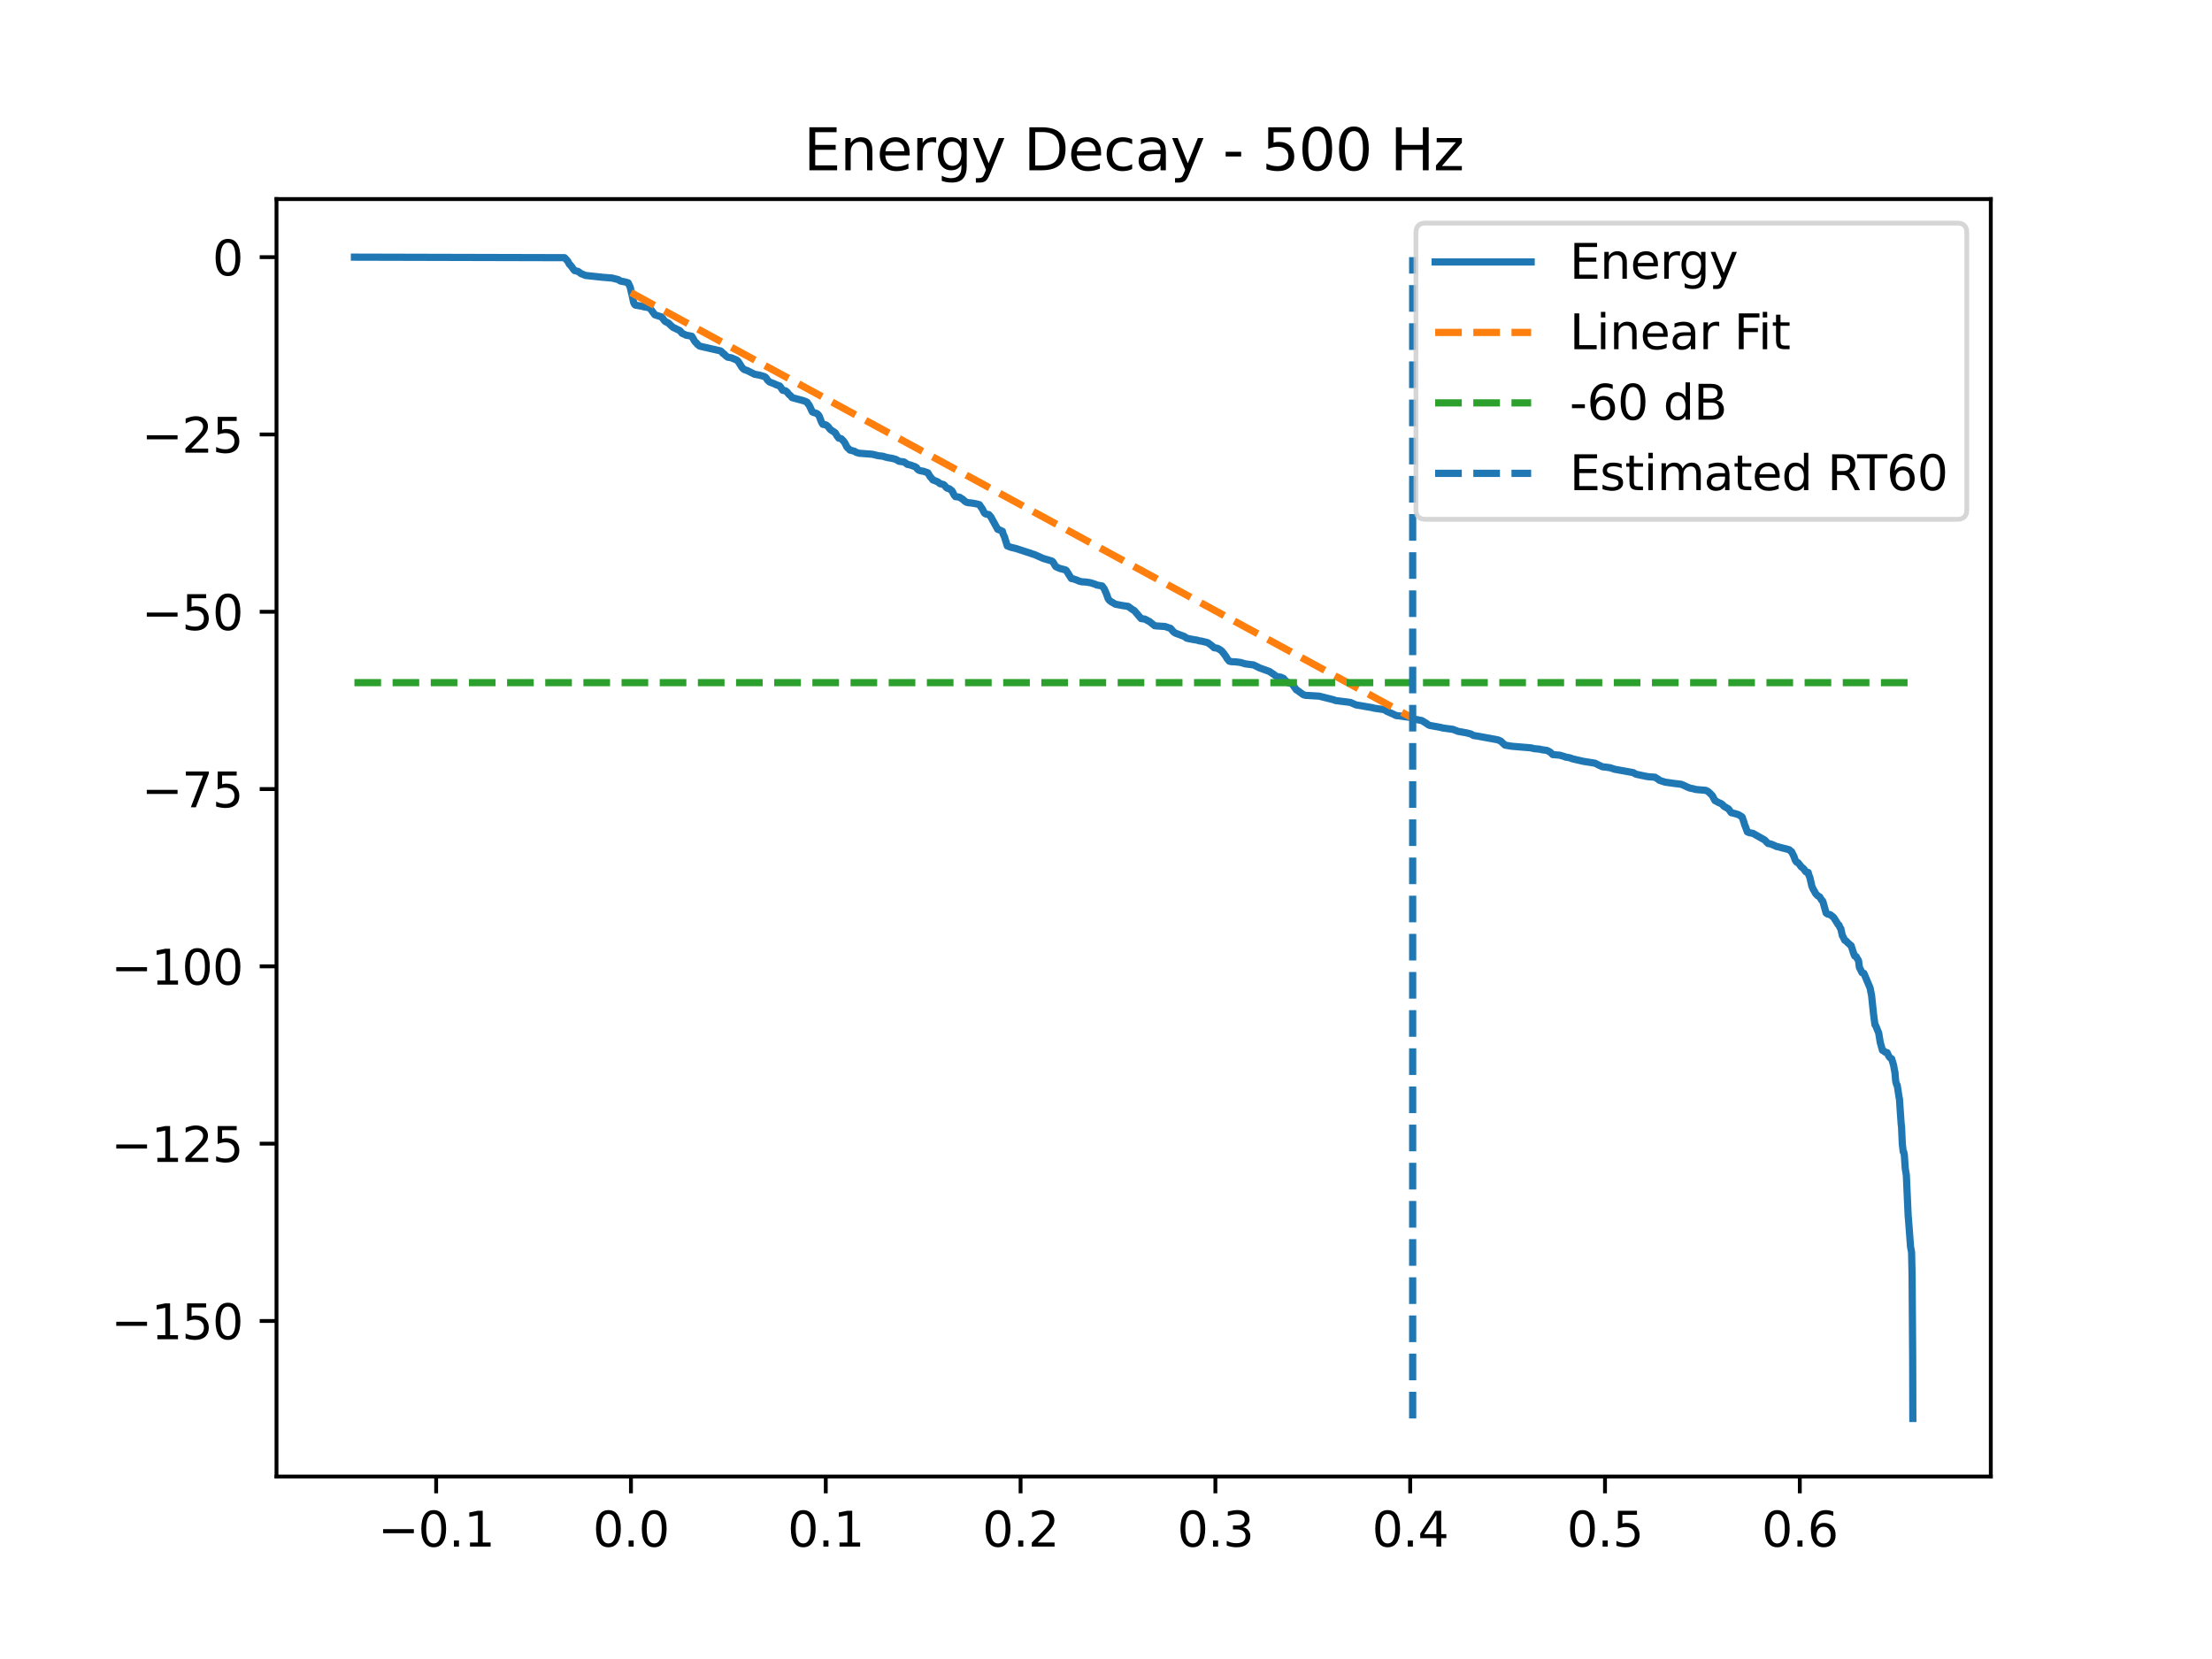 <?xml version="1.0" encoding="utf-8" standalone="no"?>
<!DOCTYPE svg PUBLIC "-//W3C//DTD SVG 1.1//EN"
  "http://www.w3.org/Graphics/SVG/1.1/DTD/svg11.dtd">
<svg xmlns:xlink="http://www.w3.org/1999/xlink" width="460.8pt" height="345.6pt" viewBox="0 0 460.8 345.6" xmlns="http://www.w3.org/2000/svg" version="1.1">
 <defs>
  <style type="text/css">*{stroke-linejoin: round; stroke-linecap: butt}</style>
 </defs>
 <g id="figure_1">
  <g id="patch_1">
   <path d="M 0 345.6 
L 460.8 345.6 
L 460.8 0 
L 0 0 
z
" style="fill: #ffffff"/>
  </g>
  <g id="axes_1">
   <g id="patch_2">
    <path d="M 57.6 307.584 
L 414.72 307.584 
L 414.72 41.472 
L 57.6 41.472 
z
" style="fill: #ffffff"/>
   </g>
   <g id="matplotlib.axis_1">
    <g id="xtick_1">
     <g id="line2d_1">
      <defs>
       <path id="m359fbb580c" d="M 0 0 
L 0 3.5 
" style="stroke: #000000; stroke-width: 0.8"/>
      </defs>
      <g>
       <use xlink:href="#m359fbb580c" x="90.86" y="307.584" style="stroke: #000000; stroke-width: 0.8"/>
      </g>
     </g>
     <g id="text_1">
      <!-- −0.1 -->
      <g transform="translate(78.719 322.182) scale(0.1 -0.1)">
       <defs>
        <path id="DejaVuSans-2212" d="M 678 2272 
L 4684 2272 
L 4684 1741 
L 678 1741 
L 678 2272 
z
" transform="scale(0.016)"/>
        <path id="DejaVuSans-30" d="M 2034 4250 
Q 1547 4250 1301 3770 
Q 1056 3291 1056 2328 
Q 1056 1369 1301 889 
Q 1547 409 2034 409 
Q 2525 409 2770 889 
Q 3016 1369 3016 2328 
Q 3016 3291 2770 3770 
Q 2525 4250 2034 4250 
z
M 2034 4750 
Q 2819 4750 3233 4129 
Q 3647 3509 3647 2328 
Q 3647 1150 3233 529 
Q 2819 -91 2034 -91 
Q 1250 -91 836 529 
Q 422 1150 422 2328 
Q 422 3509 836 4129 
Q 1250 4750 2034 4750 
z
" transform="scale(0.016)"/>
        <path id="DejaVuSans-2e" d="M 684 794 
L 1344 794 
L 1344 0 
L 684 0 
L 684 794 
z
" transform="scale(0.016)"/>
        <path id="DejaVuSans-31" d="M 794 531 
L 1825 531 
L 1825 4091 
L 703 3866 
L 703 4441 
L 1819 4666 
L 2450 4666 
L 2450 531 
L 3481 531 
L 3481 0 
L 794 0 
L 794 531 
z
" transform="scale(0.016)"/>
       </defs>
       <use xlink:href="#DejaVuSans-2212"/>
       <use xlink:href="#DejaVuSans-30" transform="translate(83.789 0)"/>
       <use xlink:href="#DejaVuSans-2e" transform="translate(147.412 0)"/>
       <use xlink:href="#DejaVuSans-31" transform="translate(179.199 0)"/>
      </g>
     </g>
    </g>
    <g id="xtick_2">
     <g id="line2d_2">
      <g>
       <use xlink:href="#m359fbb580c" x="131.442" y="307.584" style="stroke: #000000; stroke-width: 0.8"/>
      </g>
     </g>
     <g id="text_2">
      <!-- 0.0 -->
      <g transform="translate(123.49 322.182) scale(0.1 -0.1)">
       <use xlink:href="#DejaVuSans-30"/>
       <use xlink:href="#DejaVuSans-2e" transform="translate(63.623 0)"/>
       <use xlink:href="#DejaVuSans-30" transform="translate(95.41 0)"/>
      </g>
     </g>
    </g>
    <g id="xtick_3">
     <g id="line2d_3">
      <g>
       <use xlink:href="#m359fbb580c" x="172.024" y="307.584" style="stroke: #000000; stroke-width: 0.8"/>
      </g>
     </g>
     <g id="text_3">
      <!-- 0.1 -->
      <g transform="translate(164.072 322.182) scale(0.1 -0.1)">
       <use xlink:href="#DejaVuSans-30"/>
       <use xlink:href="#DejaVuSans-2e" transform="translate(63.623 0)"/>
       <use xlink:href="#DejaVuSans-31" transform="translate(95.41 0)"/>
      </g>
     </g>
    </g>
    <g id="xtick_4">
     <g id="line2d_4">
      <g>
       <use xlink:href="#m359fbb580c" x="212.606" y="307.584" style="stroke: #000000; stroke-width: 0.8"/>
      </g>
     </g>
     <g id="text_4">
      <!-- 0.2 -->
      <g transform="translate(204.654 322.182) scale(0.1 -0.1)">
       <defs>
        <path id="DejaVuSans-32" d="M 1228 531 
L 3431 531 
L 3431 0 
L 469 0 
L 469 531 
Q 828 903 1448 1529 
Q 2069 2156 2228 2338 
Q 2531 2678 2651 2914 
Q 2772 3150 2772 3378 
Q 2772 3750 2511 3984 
Q 2250 4219 1831 4219 
Q 1534 4219 1204 4116 
Q 875 4013 500 3803 
L 500 4441 
Q 881 4594 1212 4672 
Q 1544 4750 1819 4750 
Q 2544 4750 2975 4387 
Q 3406 4025 3406 3419 
Q 3406 3131 3298 2873 
Q 3191 2616 2906 2266 
Q 2828 2175 2409 1742 
Q 1991 1309 1228 531 
z
" transform="scale(0.016)"/>
       </defs>
       <use xlink:href="#DejaVuSans-30"/>
       <use xlink:href="#DejaVuSans-2e" transform="translate(63.623 0)"/>
       <use xlink:href="#DejaVuSans-32" transform="translate(95.41 0)"/>
      </g>
     </g>
    </g>
    <g id="xtick_5">
     <g id="line2d_5">
      <g>
       <use xlink:href="#m359fbb580c" x="253.187" y="307.584" style="stroke: #000000; stroke-width: 0.8"/>
      </g>
     </g>
     <g id="text_5">
      <!-- 0.3 -->
      <g transform="translate(245.236 322.182) scale(0.1 -0.1)">
       <defs>
        <path id="DejaVuSans-33" d="M 2597 2516 
Q 3050 2419 3304 2112 
Q 3559 1806 3559 1356 
Q 3559 666 3084 287 
Q 2609 -91 1734 -91 
Q 1441 -91 1130 -33 
Q 819 25 488 141 
L 488 750 
Q 750 597 1062 519 
Q 1375 441 1716 441 
Q 2309 441 2620 675 
Q 2931 909 2931 1356 
Q 2931 1769 2642 2001 
Q 2353 2234 1838 2234 
L 1294 2234 
L 1294 2753 
L 1863 2753 
Q 2328 2753 2575 2939 
Q 2822 3125 2822 3475 
Q 2822 3834 2567 4026 
Q 2313 4219 1838 4219 
Q 1578 4219 1281 4162 
Q 984 4106 628 3988 
L 628 4550 
Q 988 4650 1302 4700 
Q 1616 4750 1894 4750 
Q 2613 4750 3031 4423 
Q 3450 4097 3450 3541 
Q 3450 3153 3228 2886 
Q 3006 2619 2597 2516 
z
" transform="scale(0.016)"/>
       </defs>
       <use xlink:href="#DejaVuSans-30"/>
       <use xlink:href="#DejaVuSans-2e" transform="translate(63.623 0)"/>
       <use xlink:href="#DejaVuSans-33" transform="translate(95.41 0)"/>
      </g>
     </g>
    </g>
    <g id="xtick_6">
     <g id="line2d_6">
      <g>
       <use xlink:href="#m359fbb580c" x="293.769" y="307.584" style="stroke: #000000; stroke-width: 0.8"/>
      </g>
     </g>
     <g id="text_6">
      <!-- 0.4 -->
      <g transform="translate(285.818 322.182) scale(0.1 -0.1)">
       <defs>
        <path id="DejaVuSans-34" d="M 2419 4116 
L 825 1625 
L 2419 1625 
L 2419 4116 
z
M 2253 4666 
L 3047 4666 
L 3047 1625 
L 3713 1625 
L 3713 1100 
L 3047 1100 
L 3047 0 
L 2419 0 
L 2419 1100 
L 313 1100 
L 313 1709 
L 2253 4666 
z
" transform="scale(0.016)"/>
       </defs>
       <use xlink:href="#DejaVuSans-30"/>
       <use xlink:href="#DejaVuSans-2e" transform="translate(63.623 0)"/>
       <use xlink:href="#DejaVuSans-34" transform="translate(95.41 0)"/>
      </g>
     </g>
    </g>
    <g id="xtick_7">
     <g id="line2d_7">
      <g>
       <use xlink:href="#m359fbb580c" x="334.351" y="307.584" style="stroke: #000000; stroke-width: 0.8"/>
      </g>
     </g>
     <g id="text_7">
      <!-- 0.5 -->
      <g transform="translate(326.4 322.182) scale(0.1 -0.1)">
       <defs>
        <path id="DejaVuSans-35" d="M 691 4666 
L 3169 4666 
L 3169 4134 
L 1269 4134 
L 1269 2991 
Q 1406 3038 1543 3061 
Q 1681 3084 1819 3084 
Q 2600 3084 3056 2656 
Q 3513 2228 3513 1497 
Q 3513 744 3044 326 
Q 2575 -91 1722 -91 
Q 1428 -91 1123 -41 
Q 819 9 494 109 
L 494 744 
Q 775 591 1075 516 
Q 1375 441 1709 441 
Q 2250 441 2565 725 
Q 2881 1009 2881 1497 
Q 2881 1984 2565 2268 
Q 2250 2553 1709 2553 
Q 1456 2553 1204 2497 
Q 953 2441 691 2322 
L 691 4666 
z
" transform="scale(0.016)"/>
       </defs>
       <use xlink:href="#DejaVuSans-30"/>
       <use xlink:href="#DejaVuSans-2e" transform="translate(63.623 0)"/>
       <use xlink:href="#DejaVuSans-35" transform="translate(95.41 0)"/>
      </g>
     </g>
    </g>
    <g id="xtick_8">
     <g id="line2d_8">
      <g>
       <use xlink:href="#m359fbb580c" x="374.933" y="307.584" style="stroke: #000000; stroke-width: 0.8"/>
      </g>
     </g>
     <g id="text_8">
      <!-- 0.6 -->
      <g transform="translate(366.981 322.182) scale(0.1 -0.1)">
       <defs>
        <path id="DejaVuSans-36" d="M 2113 2584 
Q 1688 2584 1439 2293 
Q 1191 2003 1191 1497 
Q 1191 994 1439 701 
Q 1688 409 2113 409 
Q 2538 409 2786 701 
Q 3034 994 3034 1497 
Q 3034 2003 2786 2293 
Q 2538 2584 2113 2584 
z
M 3366 4563 
L 3366 3988 
Q 3128 4100 2886 4159 
Q 2644 4219 2406 4219 
Q 1781 4219 1451 3797 
Q 1122 3375 1075 2522 
Q 1259 2794 1537 2939 
Q 1816 3084 2150 3084 
Q 2853 3084 3261 2657 
Q 3669 2231 3669 1497 
Q 3669 778 3244 343 
Q 2819 -91 2113 -91 
Q 1303 -91 875 529 
Q 447 1150 447 2328 
Q 447 3434 972 4092 
Q 1497 4750 2381 4750 
Q 2619 4750 2861 4703 
Q 3103 4656 3366 4563 
z
" transform="scale(0.016)"/>
       </defs>
       <use xlink:href="#DejaVuSans-30"/>
       <use xlink:href="#DejaVuSans-2e" transform="translate(63.623 0)"/>
       <use xlink:href="#DejaVuSans-36" transform="translate(95.41 0)"/>
      </g>
     </g>
    </g>
   </g>
   <g id="matplotlib.axis_2">
    <g id="ytick_1">
     <g id="line2d_9">
      <defs>
       <path id="med3747ddac" d="M 0 0 
L -3.5 0 
" style="stroke: #000000; stroke-width: 0.8"/>
      </defs>
      <g>
       <use xlink:href="#med3747ddac" x="57.6" y="275.184" style="stroke: #000000; stroke-width: 0.8"/>
      </g>
     </g>
     <g id="text_9">
      <!-- −150 -->
      <g transform="translate(23.133 278.983) scale(0.1 -0.1)">
       <use xlink:href="#DejaVuSans-2212"/>
       <use xlink:href="#DejaVuSans-31" transform="translate(83.789 0)"/>
       <use xlink:href="#DejaVuSans-35" transform="translate(147.412 0)"/>
       <use xlink:href="#DejaVuSans-30" transform="translate(211.035 0)"/>
      </g>
     </g>
    </g>
    <g id="ytick_2">
     <g id="line2d_10">
      <g>
       <use xlink:href="#med3747ddac" x="57.6" y="238.248" style="stroke: #000000; stroke-width: 0.8"/>
      </g>
     </g>
     <g id="text_10">
      <!-- −125 -->
      <g transform="translate(23.133 242.047) scale(0.1 -0.1)">
       <use xlink:href="#DejaVuSans-2212"/>
       <use xlink:href="#DejaVuSans-31" transform="translate(83.789 0)"/>
       <use xlink:href="#DejaVuSans-32" transform="translate(147.412 0)"/>
       <use xlink:href="#DejaVuSans-35" transform="translate(211.035 0)"/>
      </g>
     </g>
    </g>
    <g id="ytick_3">
     <g id="line2d_11">
      <g>
       <use xlink:href="#med3747ddac" x="57.6" y="201.312" style="stroke: #000000; stroke-width: 0.8"/>
      </g>
     </g>
     <g id="text_11">
      <!-- −100 -->
      <g transform="translate(23.133 205.111) scale(0.1 -0.1)">
       <use xlink:href="#DejaVuSans-2212"/>
       <use xlink:href="#DejaVuSans-31" transform="translate(83.789 0)"/>
       <use xlink:href="#DejaVuSans-30" transform="translate(147.412 0)"/>
       <use xlink:href="#DejaVuSans-30" transform="translate(211.035 0)"/>
      </g>
     </g>
    </g>
    <g id="ytick_4">
     <g id="line2d_12">
      <g>
       <use xlink:href="#med3747ddac" x="57.6" y="164.376" style="stroke: #000000; stroke-width: 0.8"/>
      </g>
     </g>
     <g id="text_12">
      <!-- −75 -->
      <g transform="translate(29.495 168.175) scale(0.1 -0.1)">
       <defs>
        <path id="DejaVuSans-37" d="M 525 4666 
L 3525 4666 
L 3525 4397 
L 1831 0 
L 1172 0 
L 2766 4134 
L 525 4134 
L 525 4666 
z
" transform="scale(0.016)"/>
       </defs>
       <use xlink:href="#DejaVuSans-2212"/>
       <use xlink:href="#DejaVuSans-37" transform="translate(83.789 0)"/>
       <use xlink:href="#DejaVuSans-35" transform="translate(147.412 0)"/>
      </g>
     </g>
    </g>
    <g id="ytick_5">
     <g id="line2d_13">
      <g>
       <use xlink:href="#med3747ddac" x="57.6" y="127.44" style="stroke: #000000; stroke-width: 0.8"/>
      </g>
     </g>
     <g id="text_13">
      <!-- −50 -->
      <g transform="translate(29.495 131.239) scale(0.1 -0.1)">
       <use xlink:href="#DejaVuSans-2212"/>
       <use xlink:href="#DejaVuSans-35" transform="translate(83.789 0)"/>
       <use xlink:href="#DejaVuSans-30" transform="translate(147.412 0)"/>
      </g>
     </g>
    </g>
    <g id="ytick_6">
     <g id="line2d_14">
      <g>
       <use xlink:href="#med3747ddac" x="57.6" y="90.504" style="stroke: #000000; stroke-width: 0.8"/>
      </g>
     </g>
     <g id="text_14">
      <!-- −25 -->
      <g transform="translate(29.495 94.303) scale(0.1 -0.1)">
       <use xlink:href="#DejaVuSans-2212"/>
       <use xlink:href="#DejaVuSans-32" transform="translate(83.789 0)"/>
       <use xlink:href="#DejaVuSans-35" transform="translate(147.412 0)"/>
      </g>
     </g>
    </g>
    <g id="ytick_7">
     <g id="line2d_15">
      <g>
       <use xlink:href="#med3747ddac" x="57.6" y="53.568" style="stroke: #000000; stroke-width: 0.8"/>
      </g>
     </g>
     <g id="text_15">
      <!-- 0 -->
      <g transform="translate(44.237 57.367) scale(0.1 -0.1)">
       <use xlink:href="#DejaVuSans-30"/>
      </g>
     </g>
    </g>
   </g>
   <g id="line2d_16">
    <path d="M 73.833 53.568 
L 117.61 53.679 
L 118.253 54.384 
L 118.515 54.864 
L 118.633 55.082 
L 118.811 55.214 
L 119.158 55.655 
L 119.369 55.966 
L 119.47 56.101 
L 119.699 56.365 
L 120.443 56.549 
L 121.06 57.015 
L 121.288 57.095 
L 121.964 57.379 
L 125.076 57.713 
L 125.558 57.764 
L 127.511 57.922 
L 128.745 58.238 
L 128.948 58.324 
L 129.125 58.478 
L 129.362 58.575 
L 130.089 58.701 
L 130.859 58.915 
L 131.29 59.832 
L 131.56 61.065 
L 131.636 61.344 
L 131.983 62.946 
L 132.135 63.317 
L 132.347 63.551 
L 133.86 63.831 
L 134.181 63.925 
L 134.934 64.052 
L 135.382 64.18 
L 136.413 65.573 
L 137.825 66.032 
L 138.535 66.947 
L 138.755 67.059 
L 139.119 67.235 
L 139.296 67.335 
L 139.66 67.715 
L 140.243 68.221 
L 140.514 68.337 
L 141.494 68.819 
L 141.689 68.941 
L 141.807 69.091 
L 142.078 69.431 
L 142.323 69.537 
L 142.67 69.694 
L 142.923 69.83 
L 143.219 69.873 
L 144.107 70.048 
L 144.208 70.213 
L 144.479 70.67 
L 144.58 70.877 
L 144.792 71.182 
L 144.91 71.325 
L 145.113 71.46 
L 145.257 71.711 
L 145.434 71.811 
L 145.578 71.978 
L 145.798 72.119 
L 146.33 72.233 
L 150.093 73.095 
L 150.414 73.359 
L 150.608 73.63 
L 150.82 73.71 
L 150.955 73.872 
L 151.2 74.113 
L 151.352 74.233 
L 151.598 74.409 
L 152.35 74.536 
L 153.458 75.004 
L 153.737 75.247 
L 153.847 75.4 
L 154.126 75.831 
L 154.227 75.99 
L 154.498 76.446 
L 154.616 76.579 
L 154.87 76.862 
L 155.056 76.977 
L 155.318 77.086 
L 155.673 77.197 
L 157.203 77.966 
L 158.133 78.133 
L 158.395 78.202 
L 159.19 78.431 
L 159.486 78.6 
L 159.604 78.753 
L 159.9 79.189 
L 160.044 79.321 
L 160.331 79.59 
L 160.678 79.717 
L 161.016 79.839 
L 161.473 80.027 
L 161.659 80.138 
L 161.878 80.209 
L 162.436 80.415 
L 162.698 80.759 
L 162.8 80.93 
L 163.045 81.301 
L 163.637 81.416 
L 164.026 81.733 
L 164.186 81.958 
L 164.457 82.268 
L 164.635 82.376 
L 165.015 82.831 
L 167.467 83.501 
L 167.94 83.687 
L 168.177 83.837 
L 168.312 84.128 
L 168.49 84.288 
L 168.583 84.448 
L 168.879 85.06 
L 168.98 85.289 
L 169.234 85.81 
L 169.454 85.923 
L 169.868 86.031 
L 170.274 86.209 
L 170.603 86.587 
L 170.696 86.786 
L 171.06 87.748 
L 171.178 88.018 
L 171.407 88.387 
L 172.049 88.512 
L 172.337 88.711 
L 172.472 88.838 
L 172.793 89.239 
L 172.928 89.428 
L 173.131 89.594 
L 173.334 89.722 
L 173.858 90.06 
L 174.053 90.223 
L 174.154 90.43 
L 174.383 90.825 
L 174.484 90.963 
L 174.729 91.275 
L 175.237 91.383 
L 175.659 91.809 
L 175.854 92.058 
L 175.947 92.181 
L 176.285 92.823 
L 176.429 93.133 
L 176.623 93.331 
L 176.758 93.442 
L 177.054 93.754 
L 177.993 94.003 
L 178.356 94.233 
L 178.965 94.416 
L 181.738 94.631 
L 182.939 94.93 
L 183.945 95.045 
L 184.503 95.233 
L 185.069 95.354 
L 185.932 95.506 
L 186.625 95.696 
L 187.276 96.093 
L 188.299 96.224 
L 188.755 96.521 
L 189.001 96.731 
L 189.575 96.847 
L 190.598 97.214 
L 190.937 97.428 
L 191.089 97.701 
L 191.283 97.866 
L 191.486 97.981 
L 191.748 98.068 
L 192.408 98.178 
L 193.287 98.494 
L 193.777 99.313 
L 193.955 99.514 
L 194.073 99.642 
L 194.344 99.984 
L 194.758 100.129 
L 195.426 100.421 
L 195.79 100.742 
L 196.5 100.925 
L 196.677 101.032 
L 196.973 101.363 
L 197.108 101.537 
L 197.32 101.703 
L 197.776 101.824 
L 198.115 102.097 
L 198.309 102.242 
L 198.402 102.406 
L 198.698 103.008 
L 198.816 103.189 
L 199.045 103.458 
L 199.856 103.565 
L 200.575 104.023 
L 200.854 104.282 
L 201.014 104.419 
L 201.277 104.606 
L 201.674 104.716 
L 202.359 104.783 
L 203.128 104.908 
L 203.525 104.992 
L 204.033 105.135 
L 204.396 105.686 
L 204.574 105.907 
L 204.667 106.057 
L 204.98 106.708 
L 205.115 106.91 
L 205.318 107.061 
L 205.994 107.197 
L 206.417 107.688 
L 207.846 110.276 
L 208.074 110.336 
L 208.826 110.677 
L 208.953 111.199 
L 209.148 111.628 
L 209.224 111.76 
L 209.841 113.737 
L 210.044 113.8 
L 210.298 113.906 
L 210.568 114.008 
L 211.693 114.278 
L 214.111 115.074 
L 214.559 115.212 
L 214.981 115.367 
L 215.548 115.545 
L 217.264 116.31 
L 217.475 116.38 
L 219.048 116.849 
L 219.259 116.972 
L 219.369 117.104 
L 219.724 117.691 
L 219.902 117.999 
L 220.105 118.121 
L 220.35 118.233 
L 220.807 118.426 
L 221.973 118.728 
L 222.134 118.847 
L 223.174 120.511 
L 223.554 120.579 
L 224.307 120.839 
L 224.797 121.061 
L 225.296 121.188 
L 226.209 121.251 
L 227.012 121.37 
L 227.3 121.438 
L 228.238 121.741 
L 228.458 121.86 
L 229.591 122.066 
L 230.039 122.674 
L 230.326 123.347 
L 230.411 123.498 
L 230.851 124.722 
L 231.045 124.991 
L 231.163 125.106 
L 231.383 125.278 
L 231.544 125.407 
L 231.781 125.514 
L 232.322 125.858 
L 233.531 126.094 
L 233.936 126.16 
L 235.01 126.324 
L 235.889 126.965 
L 236.278 127.181 
L 237.716 128.859 
L 238.493 128.972 
L 238.992 129.234 
L 239.17 129.339 
L 239.415 129.445 
L 240.539 130.345 
L 240.988 130.397 
L 242.678 130.507 
L 243.845 130.903 
L 244.496 131.656 
L 244.674 131.766 
L 244.919 131.92 
L 245.316 132.062 
L 246.694 132.579 
L 247.244 132.961 
L 248.597 133.232 
L 249.434 133.362 
L 249.848 133.507 
L 250.203 133.535 
L 250.668 133.651 
L 251.378 133.82 
L 251.674 133.928 
L 252.359 134.442 
L 252.545 134.583 
L 252.672 134.714 
L 252.908 134.932 
L 253.627 135.048 
L 254.32 135.459 
L 254.625 135.736 
L 254.752 135.954 
L 254.946 136.123 
L 255.056 136.318 
L 255.276 136.609 
L 255.377 136.748 
L 255.682 137.267 
L 255.808 137.411 
L 256.079 137.725 
L 256.51 137.836 
L 257.406 137.876 
L 258.412 137.998 
L 259.385 138.29 
L 261.152 138.52 
L 262.42 139.148 
L 264.407 139.867 
L 264.626 140.001 
L 264.796 140.119 
L 265.108 140.332 
L 265.294 140.44 
L 265.599 140.686 
L 265.759 140.807 
L 266.005 140.943 
L 266.884 141.089 
L 267.18 141.244 
L 267.408 141.339 
L 267.535 141.533 
L 267.738 141.729 
L 267.865 141.858 
L 268.101 142.07 
L 268.287 142.204 
L 268.6 142.265 
L 269.116 142.41 
L 270.063 143.714 
L 270.249 143.799 
L 271.382 144.625 
L 271.627 144.765 
L 272.007 144.857 
L 272.455 144.878 
L 274.814 145.022 
L 277.816 145.773 
L 278.204 145.935 
L 278.636 145.986 
L 281.307 146.327 
L 282.466 146.834 
L 285.907 147.427 
L 286.219 147.523 
L 288.418 147.839 
L 288.815 148.135 
L 290.21 148.756 
L 290.43 148.863 
L 290.869 149.076 
L 291.275 149.107 
L 292.146 149.22 
L 292.594 149.296 
L 293.304 149.378 
L 293.938 149.498 
L 294.522 149.722 
L 294.818 149.83 
L 295.435 149.966 
L 296.196 150.106 
L 296.931 150.567 
L 297.134 150.677 
L 297.422 150.898 
L 297.608 151.02 
L 297.853 151.119 
L 300.11 151.53 
L 300.491 151.639 
L 301.624 151.802 
L 302.655 151.931 
L 303.754 152.356 
L 305.479 152.664 
L 305.961 152.789 
L 306.417 152.902 
L 306.975 153.224 
L 307.795 153.343 
L 311.803 154.077 
L 312.073 154.138 
L 312.614 154.379 
L 313.325 155.037 
L 313.536 155.228 
L 313.908 155.28 
L 314.483 155.389 
L 315.066 155.47 
L 318.998 155.797 
L 319.513 155.95 
L 320.689 156.058 
L 321.373 156.208 
L 322.253 156.322 
L 322.861 156.638 
L 323.064 156.804 
L 323.191 156.931 
L 323.453 157.189 
L 324.941 157.323 
L 325.897 157.604 
L 326.159 157.726 
L 326.522 157.767 
L 327.182 157.914 
L 327.461 158.041 
L 327.943 158.164 
L 329.414 158.499 
L 329.896 158.609 
L 330.31 158.673 
L 332.271 158.987 
L 332.821 159.263 
L 333.015 159.369 
L 333.26 159.472 
L 333.835 159.744 
L 334.41 159.785 
L 335.146 159.898 
L 335.459 159.944 
L 336.127 160.177 
L 336.397 160.257 
L 340.261 160.955 
L 340.489 161.1 
L 340.684 161.227 
L 340.937 161.308 
L 342.73 161.688 
L 343.313 161.797 
L 344.767 161.907 
L 345.266 162.239 
L 345.46 162.329 
L 345.638 162.526 
L 345.858 162.604 
L 346.179 162.717 
L 346.881 162.936 
L 348.842 163.217 
L 349.248 163.257 
L 350.203 163.375 
L 350.668 163.561 
L 351.142 163.78 
L 351.429 163.93 
L 352.046 164.175 
L 352.782 164.321 
L 353.162 164.445 
L 353.78 164.513 
L 355.352 164.642 
L 355.792 164.871 
L 356.13 165.156 
L 356.265 165.296 
L 356.561 165.603 
L 356.688 165.712 
L 357.254 166.774 
L 357.905 167.128 
L 358.117 167.235 
L 358.37 167.322 
L 358.565 167.438 
L 358.852 167.637 
L 358.996 167.83 
L 359.216 168.02 
L 359.444 168.136 
L 360.112 168.54 
L 360.315 168.841 
L 360.416 168.984 
L 360.653 169.298 
L 361.372 169.467 
L 362.099 169.69 
L 362.319 169.805 
L 362.784 170.097 
L 362.919 170.205 
L 363.283 171.246 
L 363.469 171.915 
L 363.545 172.035 
L 364.001 173.296 
L 364.441 173.476 
L 365.159 173.596 
L 367.484 174.914 
L 367.654 175.017 
L 367.966 175.37 
L 368.321 175.705 
L 368.905 175.83 
L 369.75 176.181 
L 370.08 176.346 
L 370.435 176.411 
L 371.636 176.732 
L 371.898 176.784 
L 372.76 177.031 
L 373.039 177.307 
L 373.217 177.416 
L 373.724 178.433 
L 373.969 179.156 
L 374.062 179.312 
L 374.273 179.605 
L 374.569 179.713 
L 374.891 180.126 
L 375.068 180.35 
L 375.178 180.533 
L 375.356 180.662 
L 375.711 180.965 
L 375.922 181.216 
L 376.024 181.403 
L 376.218 181.623 
L 376.683 181.743 
L 376.81 182.293 
L 376.987 182.675 
L 377.055 182.893 
L 377.435 184.578 
L 377.664 185.125 
L 377.757 185.331 
L 377.951 185.604 
L 378.053 185.836 
L 378.264 186.19 
L 378.382 186.306 
L 378.628 186.575 
L 379.059 186.828 
L 379.498 187.546 
L 379.667 187.668 
L 379.752 187.852 
L 380.411 190.192 
L 380.538 190.297 
L 380.741 190.417 
L 381.308 190.56 
L 381.976 191.103 
L 382.931 192.61 
L 383.108 192.713 
L 383.294 193.246 
L 383.48 193.449 
L 383.573 193.913 
L 383.81 194.957 
L 383.903 195.065 
L 384.301 195.885 
L 384.554 195.993 
L 384.909 196.38 
L 385.078 196.517 
L 385.45 196.881 
L 385.628 196.998 
L 386.211 198.803 
L 386.389 199.173 
L 386.685 199.275 
L 386.845 199.602 
L 387.099 199.999 
L 387.175 200.165 
L 387.344 201.525 
L 387.505 201.844 
L 387.598 202.021 
L 387.894 202.626 
L 388.283 202.758 
L 389.568 205.801 
L 389.881 207.375 
L 389.965 208.147 
L 390.244 210.808 
L 390.337 211.613 
L 390.591 213.487 
L 390.709 213.585 
L 391.369 215.201 
L 391.707 217.251 
L 391.783 217.473 
L 392.146 218.792 
L 392.442 218.947 
L 392.696 219.173 
L 393.127 219.279 
L 393.229 219.5 
L 393.482 220.038 
L 393.584 220.176 
L 393.795 220.404 
L 394.074 220.576 
L 394.471 221.915 
L 394.683 223.103 
L 394.742 223.305 
L 394.911 225.236 
L 395.089 225.921 
L 395.215 226.035 
L 395.325 226.724 
L 395.638 228.729 
L 395.697 228.957 
L 395.799 230.593 
L 396.052 234.176 
L 396.12 234.647 
L 396.289 238.328 
L 396.475 239.927 
L 396.602 240.036 
L 396.712 240.645 
L 396.889 243.352 
L 397.067 244.469 
L 397.126 244.779 
L 397.228 247.103 
L 397.507 253.33 
L 397.591 254.273 
L 398.005 259.767 
L 398.217 260.852 
L 398.327 265.845 
L 398.445 282.691 
L 398.479 295.488 
L 398.479 295.488 
" clip-path="url(#p2901ddaf0e)" style="fill: none; stroke: #1f77b4; stroke-width: 1.5; stroke-linecap: square"/>
   </g>
   <g id="line2d_17">
    <path d="M 131.442 60.956 
L 294.285 149.602 
" clip-path="url(#p2901ddaf0e)" style="fill: none; stroke-dasharray: 5.55,2.4; stroke-dashoffset: 0; stroke: #ff7f0e; stroke-width: 1.5"/>
   </g>
   <g id="line2d_18">
    <path d="M 73.833 142.214 
L 398.487 142.214 
L 398.487 142.214 
" clip-path="url(#p2901ddaf0e)" style="fill: none; stroke-dasharray: 5.55,2.4; stroke-dashoffset: 0; stroke: #2ca02c; stroke-width: 1.5"/>
   </g>
   <g id="LineCollection_1">
    <path d="M 294.285 295.488 
L 294.285 53.568 
" clip-path="url(#p2901ddaf0e)" style="fill: none; stroke-dasharray: 5.55,2.4; stroke-dashoffset: 0; stroke: #1f77b4; stroke-width: 1.5"/>
   </g>
   <g id="patch_3">
    <path d="M 57.6 307.584 
L 57.6 41.472 
" style="fill: none; stroke: #000000; stroke-width: 0.8; stroke-linejoin: miter; stroke-linecap: square"/>
   </g>
   <g id="patch_4">
    <path d="M 414.72 307.584 
L 414.72 41.472 
" style="fill: none; stroke: #000000; stroke-width: 0.8; stroke-linejoin: miter; stroke-linecap: square"/>
   </g>
   <g id="patch_5">
    <path d="M 57.6 307.584 
L 414.72 307.584 
" style="fill: none; stroke: #000000; stroke-width: 0.8; stroke-linejoin: miter; stroke-linecap: square"/>
   </g>
   <g id="patch_6">
    <path d="M 57.6 41.472 
L 414.72 41.472 
" style="fill: none; stroke: #000000; stroke-width: 0.8; stroke-linejoin: miter; stroke-linecap: square"/>
   </g>
   <g id="text_16">
    <!-- Energy Decay - 500 Hz -->
    <g transform="translate(167.407 35.472) scale(0.12 -0.12)">
     <defs>
      <path id="DejaVuSans-45" d="M 628 4666 
L 3578 4666 
L 3578 4134 
L 1259 4134 
L 1259 2753 
L 3481 2753 
L 3481 2222 
L 1259 2222 
L 1259 531 
L 3634 531 
L 3634 0 
L 628 0 
L 628 4666 
z
" transform="scale(0.016)"/>
      <path id="DejaVuSans-6e" d="M 3513 2113 
L 3513 0 
L 2938 0 
L 2938 2094 
Q 2938 2591 2744 2837 
Q 2550 3084 2163 3084 
Q 1697 3084 1428 2787 
Q 1159 2491 1159 1978 
L 1159 0 
L 581 0 
L 581 3500 
L 1159 3500 
L 1159 2956 
Q 1366 3272 1645 3428 
Q 1925 3584 2291 3584 
Q 2894 3584 3203 3211 
Q 3513 2838 3513 2113 
z
" transform="scale(0.016)"/>
      <path id="DejaVuSans-65" d="M 3597 1894 
L 3597 1613 
L 953 1613 
Q 991 1019 1311 708 
Q 1631 397 2203 397 
Q 2534 397 2845 478 
Q 3156 559 3463 722 
L 3463 178 
Q 3153 47 2828 -22 
Q 2503 -91 2169 -91 
Q 1331 -91 842 396 
Q 353 884 353 1716 
Q 353 2575 817 3079 
Q 1281 3584 2069 3584 
Q 2775 3584 3186 3129 
Q 3597 2675 3597 1894 
z
M 3022 2063 
Q 3016 2534 2758 2815 
Q 2500 3097 2075 3097 
Q 1594 3097 1305 2825 
Q 1016 2553 972 2059 
L 3022 2063 
z
" transform="scale(0.016)"/>
      <path id="DejaVuSans-72" d="M 2631 2963 
Q 2534 3019 2420 3045 
Q 2306 3072 2169 3072 
Q 1681 3072 1420 2755 
Q 1159 2438 1159 1844 
L 1159 0 
L 581 0 
L 581 3500 
L 1159 3500 
L 1159 2956 
Q 1341 3275 1631 3429 
Q 1922 3584 2338 3584 
Q 2397 3584 2469 3576 
Q 2541 3569 2628 3553 
L 2631 2963 
z
" transform="scale(0.016)"/>
      <path id="DejaVuSans-67" d="M 2906 1791 
Q 2906 2416 2648 2759 
Q 2391 3103 1925 3103 
Q 1463 3103 1205 2759 
Q 947 2416 947 1791 
Q 947 1169 1205 825 
Q 1463 481 1925 481 
Q 2391 481 2648 825 
Q 2906 1169 2906 1791 
z
M 3481 434 
Q 3481 -459 3084 -895 
Q 2688 -1331 1869 -1331 
Q 1566 -1331 1297 -1286 
Q 1028 -1241 775 -1147 
L 775 -588 
Q 1028 -725 1275 -790 
Q 1522 -856 1778 -856 
Q 2344 -856 2625 -561 
Q 2906 -266 2906 331 
L 2906 616 
Q 2728 306 2450 153 
Q 2172 0 1784 0 
Q 1141 0 747 490 
Q 353 981 353 1791 
Q 353 2603 747 3093 
Q 1141 3584 1784 3584 
Q 2172 3584 2450 3431 
Q 2728 3278 2906 2969 
L 2906 3500 
L 3481 3500 
L 3481 434 
z
" transform="scale(0.016)"/>
      <path id="DejaVuSans-79" d="M 2059 -325 
Q 1816 -950 1584 -1140 
Q 1353 -1331 966 -1331 
L 506 -1331 
L 506 -850 
L 844 -850 
Q 1081 -850 1212 -737 
Q 1344 -625 1503 -206 
L 1606 56 
L 191 3500 
L 800 3500 
L 1894 763 
L 2988 3500 
L 3597 3500 
L 2059 -325 
z
" transform="scale(0.016)"/>
      <path id="DejaVuSans-20" transform="scale(0.016)"/>
      <path id="DejaVuSans-44" d="M 1259 4147 
L 1259 519 
L 2022 519 
Q 2988 519 3436 956 
Q 3884 1394 3884 2338 
Q 3884 3275 3436 3711 
Q 2988 4147 2022 4147 
L 1259 4147 
z
M 628 4666 
L 1925 4666 
Q 3281 4666 3915 4102 
Q 4550 3538 4550 2338 
Q 4550 1131 3912 565 
Q 3275 0 1925 0 
L 628 0 
L 628 4666 
z
" transform="scale(0.016)"/>
      <path id="DejaVuSans-63" d="M 3122 3366 
L 3122 2828 
Q 2878 2963 2633 3030 
Q 2388 3097 2138 3097 
Q 1578 3097 1268 2742 
Q 959 2388 959 1747 
Q 959 1106 1268 751 
Q 1578 397 2138 397 
Q 2388 397 2633 464 
Q 2878 531 3122 666 
L 3122 134 
Q 2881 22 2623 -34 
Q 2366 -91 2075 -91 
Q 1284 -91 818 406 
Q 353 903 353 1747 
Q 353 2603 823 3093 
Q 1294 3584 2113 3584 
Q 2378 3584 2631 3529 
Q 2884 3475 3122 3366 
z
" transform="scale(0.016)"/>
      <path id="DejaVuSans-61" d="M 2194 1759 
Q 1497 1759 1228 1600 
Q 959 1441 959 1056 
Q 959 750 1161 570 
Q 1363 391 1709 391 
Q 2188 391 2477 730 
Q 2766 1069 2766 1631 
L 2766 1759 
L 2194 1759 
z
M 3341 1997 
L 3341 0 
L 2766 0 
L 2766 531 
Q 2569 213 2275 61 
Q 1981 -91 1556 -91 
Q 1019 -91 701 211 
Q 384 513 384 1019 
Q 384 1609 779 1909 
Q 1175 2209 1959 2209 
L 2766 2209 
L 2766 2266 
Q 2766 2663 2505 2880 
Q 2244 3097 1772 3097 
Q 1472 3097 1187 3025 
Q 903 2953 641 2809 
L 641 3341 
Q 956 3463 1253 3523 
Q 1550 3584 1831 3584 
Q 2591 3584 2966 3190 
Q 3341 2797 3341 1997 
z
" transform="scale(0.016)"/>
      <path id="DejaVuSans-2d" d="M 313 2009 
L 1997 2009 
L 1997 1497 
L 313 1497 
L 313 2009 
z
" transform="scale(0.016)"/>
      <path id="DejaVuSans-48" d="M 628 4666 
L 1259 4666 
L 1259 2753 
L 3553 2753 
L 3553 4666 
L 4184 4666 
L 4184 0 
L 3553 0 
L 3553 2222 
L 1259 2222 
L 1259 0 
L 628 0 
L 628 4666 
z
" transform="scale(0.016)"/>
      <path id="DejaVuSans-7a" d="M 353 3500 
L 3084 3500 
L 3084 2975 
L 922 459 
L 3084 459 
L 3084 0 
L 275 0 
L 275 525 
L 2438 3041 
L 353 3041 
L 353 3500 
z
" transform="scale(0.016)"/>
     </defs>
     <use xlink:href="#DejaVuSans-45"/>
     <use xlink:href="#DejaVuSans-6e" transform="translate(63.184 0)"/>
     <use xlink:href="#DejaVuSans-65" transform="translate(126.562 0)"/>
     <use xlink:href="#DejaVuSans-72" transform="translate(188.086 0)"/>
     <use xlink:href="#DejaVuSans-67" transform="translate(227.449 0)"/>
     <use xlink:href="#DejaVuSans-79" transform="translate(290.926 0)"/>
     <use xlink:href="#DejaVuSans-20" transform="translate(350.105 0)"/>
     <use xlink:href="#DejaVuSans-44" transform="translate(381.893 0)"/>
     <use xlink:href="#DejaVuSans-65" transform="translate(458.895 0)"/>
     <use xlink:href="#DejaVuSans-63" transform="translate(520.418 0)"/>
     <use xlink:href="#DejaVuSans-61" transform="translate(575.398 0)"/>
     <use xlink:href="#DejaVuSans-79" transform="translate(636.678 0)"/>
     <use xlink:href="#DejaVuSans-20" transform="translate(695.857 0)"/>
     <use xlink:href="#DejaVuSans-2d" transform="translate(727.645 0)"/>
     <use xlink:href="#DejaVuSans-20" transform="translate(763.729 0)"/>
     <use xlink:href="#DejaVuSans-35" transform="translate(795.516 0)"/>
     <use xlink:href="#DejaVuSans-30" transform="translate(859.139 0)"/>
     <use xlink:href="#DejaVuSans-30" transform="translate(922.762 0)"/>
     <use xlink:href="#DejaVuSans-20" transform="translate(986.385 0)"/>
     <use xlink:href="#DejaVuSans-48" transform="translate(1018.172 0)"/>
     <use xlink:href="#DejaVuSans-7a" transform="translate(1093.367 0)"/>
    </g>
   </g>
   <g id="legend_1">
    <g id="patch_7">
     <path d="M 296.968 108.184 
L 407.72 108.184 
Q 409.72 108.184 409.72 106.184 
L 409.72 48.472 
Q 409.72 46.472 407.72 46.472 
L 296.968 46.472 
Q 294.968 46.472 294.968 48.472 
L 294.968 106.184 
Q 294.968 108.184 296.968 108.184 
z
" style="fill: #ffffff; opacity: 0.8; stroke: #cccccc; stroke-linejoin: miter"/>
    </g>
    <g id="line2d_19">
     <path d="M 298.968 54.57 
L 308.968 54.57 
L 318.968 54.57 
" style="fill: none; stroke: #1f77b4; stroke-width: 1.5; stroke-linecap: square"/>
    </g>
    <g id="text_17">
     <!-- Energy -->
     <g transform="translate(326.968 58.07) scale(0.1 -0.1)">
      <use xlink:href="#DejaVuSans-45"/>
      <use xlink:href="#DejaVuSans-6e" transform="translate(63.184 0)"/>
      <use xlink:href="#DejaVuSans-65" transform="translate(126.562 0)"/>
      <use xlink:href="#DejaVuSans-72" transform="translate(188.086 0)"/>
      <use xlink:href="#DejaVuSans-67" transform="translate(227.449 0)"/>
      <use xlink:href="#DejaVuSans-79" transform="translate(290.926 0)"/>
     </g>
    </g>
    <g id="line2d_20">
     <path d="M 298.968 69.249 
L 308.968 69.249 
L 318.968 69.249 
" style="fill: none; stroke-dasharray: 5.55,2.4; stroke-dashoffset: 0; stroke: #ff7f0e; stroke-width: 1.5"/>
    </g>
    <g id="text_18">
     <!-- Linear Fit -->
     <g transform="translate(326.968 72.749) scale(0.1 -0.1)">
      <defs>
       <path id="DejaVuSans-4c" d="M 628 4666 
L 1259 4666 
L 1259 531 
L 3531 531 
L 3531 0 
L 628 0 
L 628 4666 
z
" transform="scale(0.016)"/>
       <path id="DejaVuSans-69" d="M 603 3500 
L 1178 3500 
L 1178 0 
L 603 0 
L 603 3500 
z
M 603 4863 
L 1178 4863 
L 1178 4134 
L 603 4134 
L 603 4863 
z
" transform="scale(0.016)"/>
       <path id="DejaVuSans-46" d="M 628 4666 
L 3309 4666 
L 3309 4134 
L 1259 4134 
L 1259 2759 
L 3109 2759 
L 3109 2228 
L 1259 2228 
L 1259 0 
L 628 0 
L 628 4666 
z
" transform="scale(0.016)"/>
       <path id="DejaVuSans-74" d="M 1172 4494 
L 1172 3500 
L 2356 3500 
L 2356 3053 
L 1172 3053 
L 1172 1153 
Q 1172 725 1289 603 
Q 1406 481 1766 481 
L 2356 481 
L 2356 0 
L 1766 0 
Q 1100 0 847 248 
Q 594 497 594 1153 
L 594 3053 
L 172 3053 
L 172 3500 
L 594 3500 
L 594 4494 
L 1172 4494 
z
" transform="scale(0.016)"/>
      </defs>
      <use xlink:href="#DejaVuSans-4c"/>
      <use xlink:href="#DejaVuSans-69" transform="translate(55.713 0)"/>
      <use xlink:href="#DejaVuSans-6e" transform="translate(83.496 0)"/>
      <use xlink:href="#DejaVuSans-65" transform="translate(146.875 0)"/>
      <use xlink:href="#DejaVuSans-61" transform="translate(208.398 0)"/>
      <use xlink:href="#DejaVuSans-72" transform="translate(269.678 0)"/>
      <use xlink:href="#DejaVuSans-20" transform="translate(310.791 0)"/>
      <use xlink:href="#DejaVuSans-46" transform="translate(342.578 0)"/>
      <use xlink:href="#DejaVuSans-69" transform="translate(392.848 0)"/>
      <use xlink:href="#DejaVuSans-74" transform="translate(420.631 0)"/>
     </g>
    </g>
    <g id="line2d_21">
     <path d="M 298.968 83.927 
L 308.968 83.927 
L 318.968 83.927 
" style="fill: none; stroke-dasharray: 5.55,2.4; stroke-dashoffset: 0; stroke: #2ca02c; stroke-width: 1.5"/>
    </g>
    <g id="text_19">
     <!-- -60 dB -->
     <g transform="translate(326.968 87.427) scale(0.1 -0.1)">
      <defs>
       <path id="DejaVuSans-64" d="M 2906 2969 
L 2906 4863 
L 3481 4863 
L 3481 0 
L 2906 0 
L 2906 525 
Q 2725 213 2448 61 
Q 2172 -91 1784 -91 
Q 1150 -91 751 415 
Q 353 922 353 1747 
Q 353 2572 751 3078 
Q 1150 3584 1784 3584 
Q 2172 3584 2448 3432 
Q 2725 3281 2906 2969 
z
M 947 1747 
Q 947 1113 1208 752 
Q 1469 391 1925 391 
Q 2381 391 2643 752 
Q 2906 1113 2906 1747 
Q 2906 2381 2643 2742 
Q 2381 3103 1925 3103 
Q 1469 3103 1208 2742 
Q 947 2381 947 1747 
z
" transform="scale(0.016)"/>
       <path id="DejaVuSans-42" d="M 1259 2228 
L 1259 519 
L 2272 519 
Q 2781 519 3026 730 
Q 3272 941 3272 1375 
Q 3272 1813 3026 2020 
Q 2781 2228 2272 2228 
L 1259 2228 
z
M 1259 4147 
L 1259 2741 
L 2194 2741 
Q 2656 2741 2882 2914 
Q 3109 3088 3109 3444 
Q 3109 3797 2882 3972 
Q 2656 4147 2194 4147 
L 1259 4147 
z
M 628 4666 
L 2241 4666 
Q 2963 4666 3353 4366 
Q 3744 4066 3744 3513 
Q 3744 3084 3544 2831 
Q 3344 2578 2956 2516 
Q 3422 2416 3680 2098 
Q 3938 1781 3938 1306 
Q 3938 681 3513 340 
Q 3088 0 2303 0 
L 628 0 
L 628 4666 
z
" transform="scale(0.016)"/>
      </defs>
      <use xlink:href="#DejaVuSans-2d"/>
      <use xlink:href="#DejaVuSans-36" transform="translate(36.084 0)"/>
      <use xlink:href="#DejaVuSans-30" transform="translate(99.707 0)"/>
      <use xlink:href="#DejaVuSans-20" transform="translate(163.33 0)"/>
      <use xlink:href="#DejaVuSans-64" transform="translate(195.117 0)"/>
      <use xlink:href="#DejaVuSans-42" transform="translate(258.594 0)"/>
     </g>
    </g>
    <g id="line2d_22">
     <path d="M 298.968 98.605 
L 318.968 98.605 
" style="fill: none; stroke-dasharray: 5.55,2.4; stroke-dashoffset: 0; stroke: #1f77b4; stroke-width: 1.5"/>
    </g>
    <g id="text_20">
     <!-- Estimated RT60 -->
     <g transform="translate(326.968 102.105) scale(0.1 -0.1)">
      <defs>
       <path id="DejaVuSans-73" d="M 2834 3397 
L 2834 2853 
Q 2591 2978 2328 3040 
Q 2066 3103 1784 3103 
Q 1356 3103 1142 2972 
Q 928 2841 928 2578 
Q 928 2378 1081 2264 
Q 1234 2150 1697 2047 
L 1894 2003 
Q 2506 1872 2764 1633 
Q 3022 1394 3022 966 
Q 3022 478 2636 193 
Q 2250 -91 1575 -91 
Q 1294 -91 989 -36 
Q 684 19 347 128 
L 347 722 
Q 666 556 975 473 
Q 1284 391 1588 391 
Q 1994 391 2212 530 
Q 2431 669 2431 922 
Q 2431 1156 2273 1281 
Q 2116 1406 1581 1522 
L 1381 1569 
Q 847 1681 609 1914 
Q 372 2147 372 2553 
Q 372 3047 722 3315 
Q 1072 3584 1716 3584 
Q 2034 3584 2315 3537 
Q 2597 3491 2834 3397 
z
" transform="scale(0.016)"/>
       <path id="DejaVuSans-6d" d="M 3328 2828 
Q 3544 3216 3844 3400 
Q 4144 3584 4550 3584 
Q 5097 3584 5394 3201 
Q 5691 2819 5691 2113 
L 5691 0 
L 5113 0 
L 5113 2094 
Q 5113 2597 4934 2840 
Q 4756 3084 4391 3084 
Q 3944 3084 3684 2787 
Q 3425 2491 3425 1978 
L 3425 0 
L 2847 0 
L 2847 2094 
Q 2847 2600 2669 2842 
Q 2491 3084 2119 3084 
Q 1678 3084 1418 2786 
Q 1159 2488 1159 1978 
L 1159 0 
L 581 0 
L 581 3500 
L 1159 3500 
L 1159 2956 
Q 1356 3278 1631 3431 
Q 1906 3584 2284 3584 
Q 2666 3584 2933 3390 
Q 3200 3197 3328 2828 
z
" transform="scale(0.016)"/>
       <path id="DejaVuSans-52" d="M 2841 2188 
Q 3044 2119 3236 1894 
Q 3428 1669 3622 1275 
L 4263 0 
L 3584 0 
L 2988 1197 
Q 2756 1666 2539 1819 
Q 2322 1972 1947 1972 
L 1259 1972 
L 1259 0 
L 628 0 
L 628 4666 
L 2053 4666 
Q 2853 4666 3247 4331 
Q 3641 3997 3641 3322 
Q 3641 2881 3436 2590 
Q 3231 2300 2841 2188 
z
M 1259 4147 
L 1259 2491 
L 2053 2491 
Q 2509 2491 2742 2702 
Q 2975 2913 2975 3322 
Q 2975 3731 2742 3939 
Q 2509 4147 2053 4147 
L 1259 4147 
z
" transform="scale(0.016)"/>
       <path id="DejaVuSans-54" d="M -19 4666 
L 3928 4666 
L 3928 4134 
L 2272 4134 
L 2272 0 
L 1638 0 
L 1638 4134 
L -19 4134 
L -19 4666 
z
" transform="scale(0.016)"/>
      </defs>
      <use xlink:href="#DejaVuSans-45"/>
      <use xlink:href="#DejaVuSans-73" transform="translate(63.184 0)"/>
      <use xlink:href="#DejaVuSans-74" transform="translate(115.283 0)"/>
      <use xlink:href="#DejaVuSans-69" transform="translate(154.492 0)"/>
      <use xlink:href="#DejaVuSans-6d" transform="translate(182.275 0)"/>
      <use xlink:href="#DejaVuSans-61" transform="translate(279.688 0)"/>
      <use xlink:href="#DejaVuSans-74" transform="translate(340.967 0)"/>
      <use xlink:href="#DejaVuSans-65" transform="translate(380.176 0)"/>
      <use xlink:href="#DejaVuSans-64" transform="translate(441.699 0)"/>
      <use xlink:href="#DejaVuSans-20" transform="translate(505.176 0)"/>
      <use xlink:href="#DejaVuSans-52" transform="translate(536.963 0)"/>
      <use xlink:href="#DejaVuSans-54" transform="translate(599.195 0)"/>
      <use xlink:href="#DejaVuSans-36" transform="translate(660.279 0)"/>
      <use xlink:href="#DejaVuSans-30" transform="translate(723.902 0)"/>
     </g>
    </g>
   </g>
  </g>
 </g>
 <defs>
  <clipPath id="p2901ddaf0e">
   <rect x="57.6" y="41.472" width="357.12" height="266.112"/>
  </clipPath>
 </defs>
</svg>
